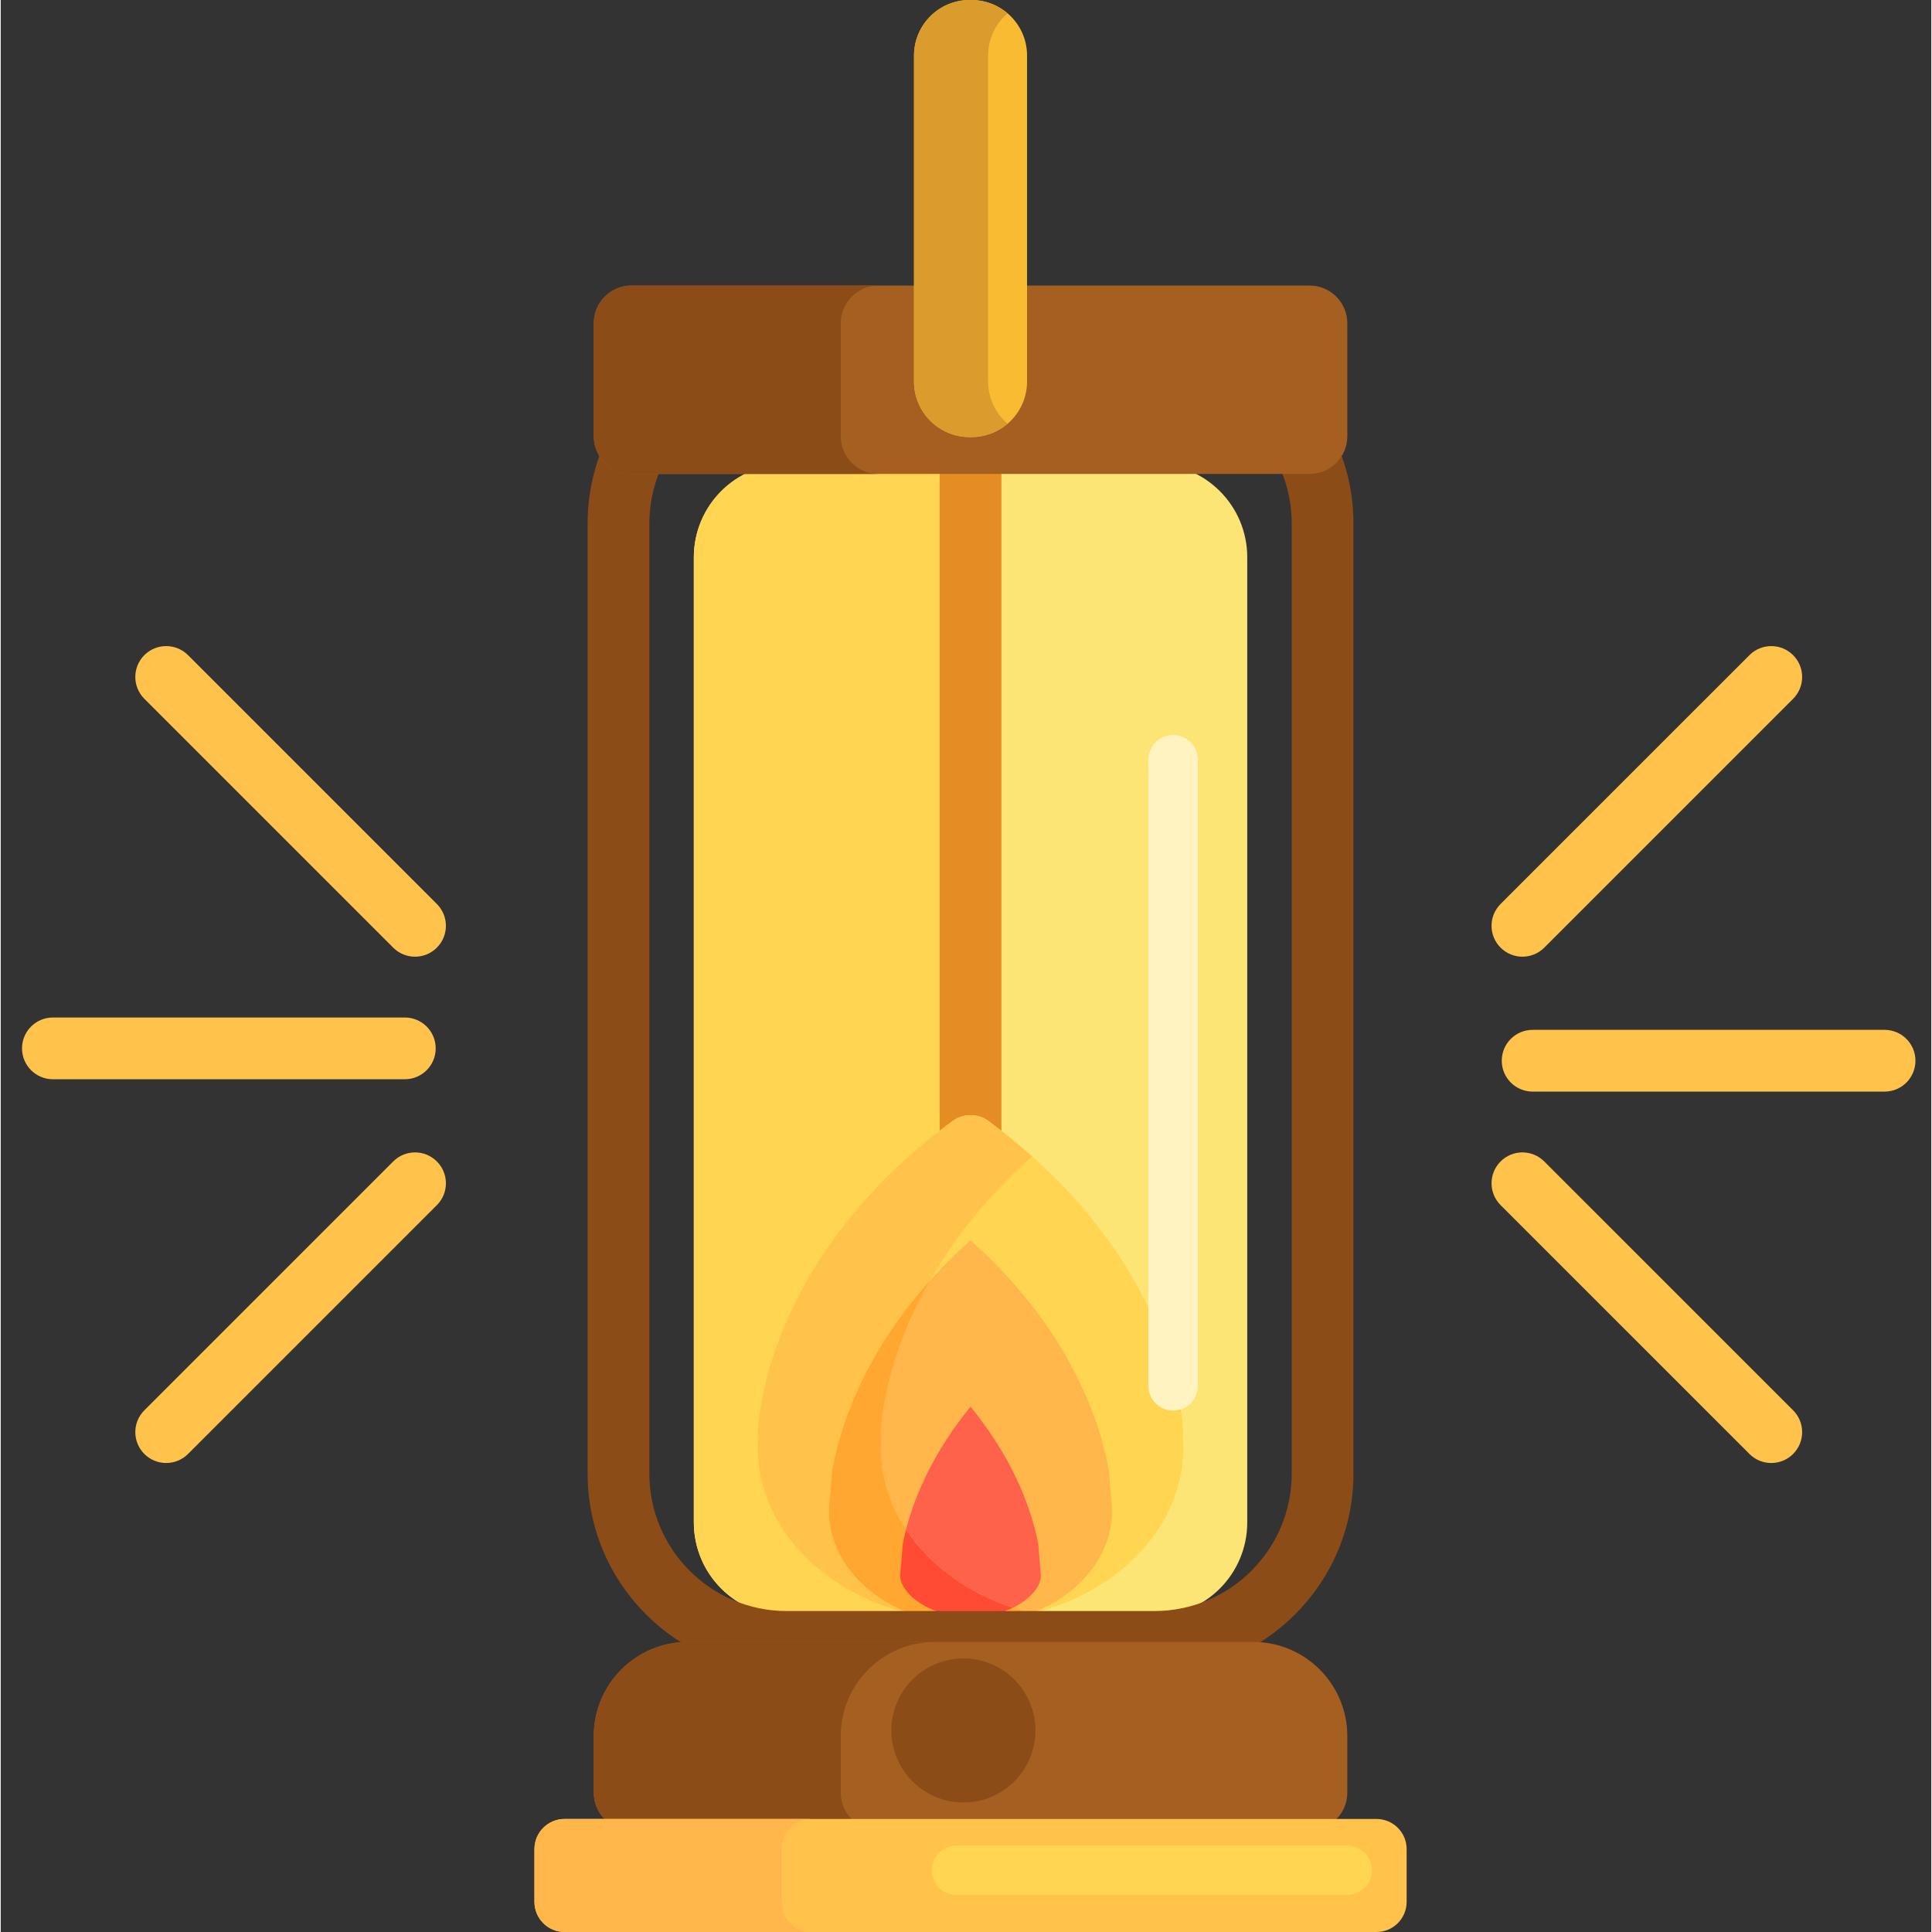 <svg height="469pt" viewBox="-5 0 469 469.35" width="469pt" xmlns="http://www.w3.org/2000/svg"><rect x="-5" y="0" width="469" height="469.35" fill="#333333" stroke="none"/><path d="m163.383 369.844v-234.461c0-12.555 10.18-22.73 22.73-22.73h88.977c12.555 0 22.734 10.176 22.734 22.73v234.461c0 12.555-10.18 22.73-22.734 22.73h-88.977c-12.555 0-22.73-10.176-22.73-22.73zm0 0" fill="#fce575"/><path d="m223.383 369.844v-234.461c0-12.555 10.176-22.73 22.73-22.73h-60c-12.551 0-22.73 10.176-22.73 22.73v234.461c0 12.551 10.18 22.73 22.73 22.73h60c-12.555 0-22.73-10.176-22.73-22.73zm0 0" fill="#ffd551"/><path d="m223.102 86.301h15v312.578h-15zm0 0" fill="#e58d23"/><path d="m178.938 348.633s-.137-41.348 47.418-76.387c2.41-1.777 6.082-1.777 8.492 0 47.559 35.039 47.418 76.387 47.418 76.387l-.156.008c.094 1.02.156 2.047.156 3.086 0 23.199-23.129 42.004-51.664 42.004-28.531 0-51.664-18.805-51.664-42.004 0-1.039.062-2.066.152-3.086zm0 0" fill="#ffd551"/><path d="m230.602 394.594c-18.953 0-34.375-12.336-34.375-27.5 0-.492.031-1.098.094-1.844l.668-7.961c1.949-11.008 8.898-33.961 33.613-55.969 24.727 22.016 31.668 44.973 33.621 55.98l.664 7.949c.062.742.094 1.344.094 1.844 0 15.164-15.422 27.5-34.379 27.5zm0 0" fill="#ffb74b"/><path d="m230.602 392.863c-9.586 0-17.031-5.449-17.09-10.16.008-.133.02-.285.035-.461l.594-7.105c1.418-7.406 5.387-19.859 16.461-33.418 11.074 13.559 15.047 26.02 16.461 33.426l.598 7.105c.012.176.027.34.031.48 0 4.645-7.465 10.133-17.09 10.133zm0 0" fill="#ff624b"/><path d="m208.789 351.727c0-1.039.062-2.066.156-3.086l-.156-.008s-.086-34.875 36.738-67.711c-3.27-2.914-6.801-5.816-10.68-8.676-2.41-1.777-6.078-1.777-8.488 0-47.559 35.039-47.418 76.387-47.418 76.387l.152.008c-.09 1.02-.152 2.047-.152 3.086 0 23.199 23.129 42.004 51.664 42.004 5.191 0 10.199-.629 14.926-1.789-21.258-5.207-36.742-21.238-36.742-40.215zm0 0" fill="#ffc34c"/><path d="m245.406 391.906c-21.191-5.238-36.617-21.242-36.617-40.184 0-1.035.062-2.062.156-3.082l-.156-.012s-.039-16.465 11.879-37.418c-16.742 18.711-22.023 36.711-23.684 46.074l-.668 7.957c-.062.75-.094 1.355-.094 1.848 0 11.07 8.223 20.625 20.039 24.98 4.555 1.07 9.359 1.652 14.336 1.652 5.004 0 9.832-.598 14.406-1.676.137-.043.27-.09.402-.141zm0 0" fill="#ffa730"/><path d="m240.852 390.582c-11.102-3.707-20.266-10.457-25.914-18.98-.324 1.273-.594 2.461-.797 3.535l-.594 7.105c-.016.176-.031.328-.035.461.059 4.711 7.504 10.16 17.09 10.16 3.891 0 7.418-.906 10.25-2.281zm0 0" fill="#ff4b34"/><path d="m275.254 406.379h-89.301c-26.676 0-48.375-21.699-48.375-48.375v-230.824c0-26.676 21.699-48.379 48.375-48.379h89.301c26.672 0 48.375 21.703 48.375 48.379v230.824c0 26.676-21.703 48.375-48.375 48.375zm-89.301-312.578c-18.402 0-33.375 14.973-33.375 33.379v230.824c0 18.402 14.973 33.375 33.375 33.375h89.301c18.402 0 33.375-14.973 33.375-33.375v-230.824c0-18.406-14.973-33.379-33.375-33.379zm0 0" fill="#8c4c17"/><path d="m322.133 421.762v13.73c0 5.055-4.102 9.152-9.152 9.152h-164.754c-5.059 0-9.152-4.098-9.152-9.152v-13.73c0-12.637 10.242-22.883 22.879-22.883h137.297c12.637 0 22.883 10.246 22.883 22.883zm0 0" fill="#a56021"/><path d="m322.133 78.527v27.457c0 5.055-4.102 9.152-9.152 9.152h-164.754c-5.059 0-9.152-4.098-9.152-9.152v-27.457c0-5.059 4.098-9.152 9.152-9.152h164.754c5.055 0 9.152 4.098 9.152 9.152zm0 0" fill="#a56021"/><path d="m230.832 106.176h-.461c-7.457 0-13.5-6.043-13.5-13.496v-79.18c0-7.457 6.047-13.496 13.5-13.496h.461c7.457 0 13.5 6.043 13.5 13.496v79.18c0 7.453-6.043 13.496-13.5 13.496zm0 0" fill="#f9bb32"/><path d="m279.82 342.676c-3.312 0-6-2.688-6-6v-152.113c0-3.316 2.688-6 6-6 3.316 0 6 2.684 6 6v152.113c0 3.312-2.684 6-6 6zm0 0" fill="#fff4c1"/><path d="m199.074 435.492v-13.73c0-12.637 10.242-22.883 22.879-22.883h-60c-12.637 0-22.879 10.246-22.879 22.883v13.73c0 5.055 4.098 9.152 9.152 9.152h60c-5.055 0-9.152-4.098-9.152-9.152zm0 0" fill="#8c4c17"/><path d="m329.223 469.352h-197.242c-4.043 0-7.32-3.281-7.32-7.324v-12.812c0-4.043 3.277-7.324 7.32-7.324h197.246c4.043 0 7.32 3.281 7.32 7.324v12.812c0 4.043-3.281 7.324-7.324 7.324zm0 0" fill="#ffc34c"/><path d="m184.66 462.027v-12.812c0-4.043 3.277-7.324 7.32-7.324h-60c-4.043 0-7.32 3.281-7.32 7.324v12.812c0 4.043 3.277 7.324 7.32 7.324h60c-4.043 0-7.32-3.281-7.32-7.324zm0 0" fill="#ffb74b"/><path d="m199.074 105.984v-27.457c0-5.059 4.098-9.152 9.152-9.152h-60c-5.055 0-9.152 4.098-9.152 9.152v27.457c0 5.055 4.098 9.152 9.152 9.152h60c-5.055 0-9.152-4.098-9.152-9.152zm0 0" fill="#8c4c17"/><path d="m234.871 92.68v-79.18c0-4.105 1.84-7.773 4.73-10.25-2.359-2.02-5.418-3.25-8.77-3.25h-.461c-7.457 0-13.5 6.043-13.5 13.5v79.18c0 7.453 6.047 13.496 13.5 13.496h.461c3.352 0 6.41-1.227 8.77-3.246-2.891-2.477-4.73-6.148-4.73-10.25zm0 0" fill="#db9c2e"/><path d="m322.133 460.352h-94.949c-3.316 0-6-2.688-6-6 0-3.316 2.684-6 6-6h94.949c3.312 0 6 2.684 6 6 0 3.312-2.688 6-6 6zm0 0" fill="#ffd551"/><path d="m246.371 420.387c0 9.664-7.832 17.5-17.5 17.5-9.664 0-17.5-7.836-17.5-17.5 0-9.664 7.836-17.5 17.5-17.5 9.668 0 17.5 7.836 17.5 17.5zm0 0" fill="#8c4c17"/><g fill="#ffc34c"><path d="m93.172 262.188h-85.496c-4.145 0-7.5-3.359-7.5-7.5 0-4.145 3.355-7.5 7.5-7.5h85.496c4.141 0 7.5 3.355 7.5 7.5 0 4.141-3.359 7.5-7.5 7.5zm0 0"/><path d="m95.652 232.414c-1.922 0-3.84-.73-5.305-2.195l-60.453-60.457c-2.93-2.93-2.93-7.676 0-10.609 2.926-2.926 7.676-2.926 10.605 0l60.453 60.457c2.934 2.93 2.934 7.676 0 10.605-1.461 1.465-3.383 2.199-5.301 2.199zm0 0"/><path d="m35.195 355.414c-1.918 0-3.836-.73-5.301-2.195-2.93-2.93-2.93-7.68 0-10.609l60.457-60.453c2.926-2.93 7.676-2.93 10.605 0 2.93 2.93 2.93 7.68 0 10.609l-60.457 60.453c-1.465 1.461-3.383 2.195-5.305 2.195zm0 0"/><path d="m452.652 265.188h-85.496c-4.145 0-7.5-3.359-7.5-7.5 0-4.145 3.355-7.5 7.5-7.5h85.496c4.141 0 7.5 3.355 7.5 7.5 0 4.141-3.359 7.5-7.5 7.5zm0 0"/><path d="m425.129 355.414c-1.918 0-3.84-.73-5.301-2.195l-60.457-60.453c-2.93-2.93-2.93-7.68 0-10.609 2.926-2.93 7.676-2.93 10.605 0l60.457 60.453c2.93 2.93 2.93 7.68 0 10.609-1.465 1.461-3.383 2.195-5.305 2.195zm0 0"/><path d="m364.676 232.414c-1.922 0-3.84-.73-5.305-2.195-2.93-2.93-2.93-7.68 0-10.609l60.457-60.453c2.926-2.93 7.676-2.93 10.605 0 2.93 2.93 2.93 7.68 0 10.609l-60.453 60.453c-1.465 1.461-3.387 2.195-5.305 2.195zm0 0"/></g></svg>